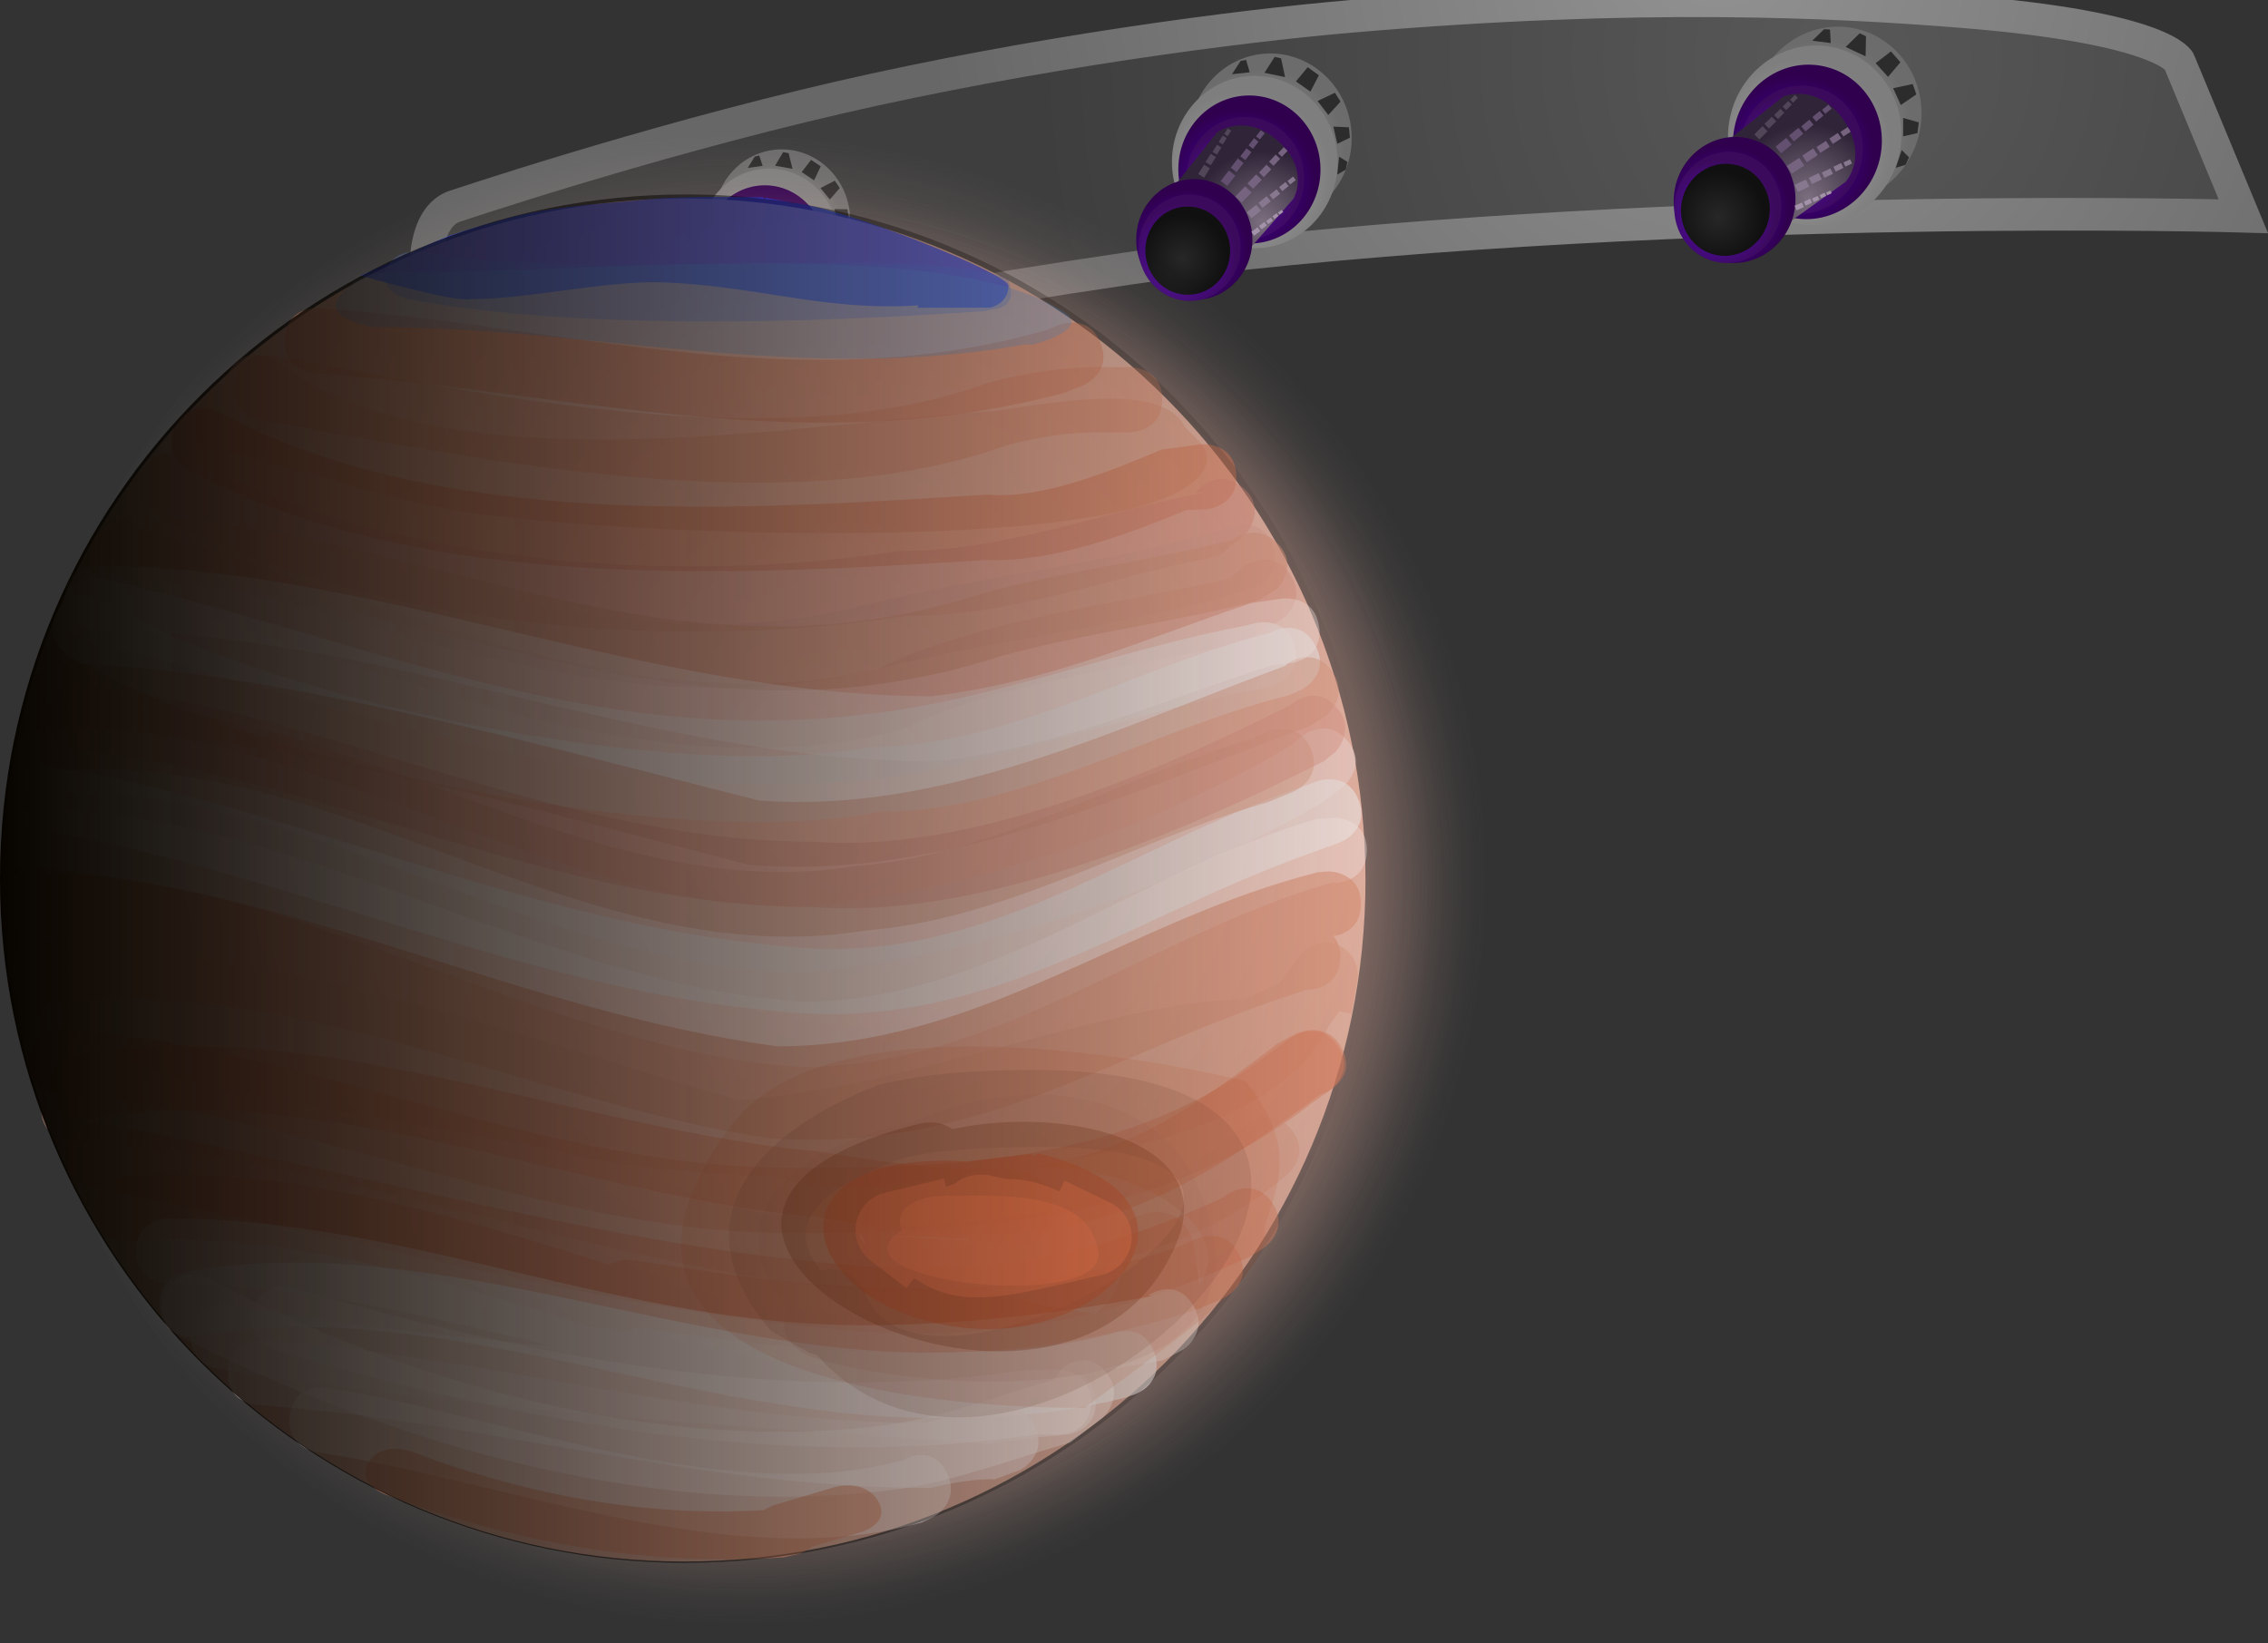 <svg version="1.1" xmlns="http://www.w3.org/2000/svg" xmlns:xlink="http://www.w3.org/1999/xlink" width="17.382" height="12.592" viewBox="0,0,17.382,12.592"><rect x="0" y="0" width="17.382" height="12.592" fill="#333333" stroke="none"/><defs><radialGradient cx="278.815" cy="173.699" r="6.126" gradientUnits="userSpaceOnUse" id="color-1"><stop offset="0" stop-color="#585858"/><stop offset="1" stop-color="#3e3e3e"/></radialGradient><radialGradient cx="277.933" cy="172.817" r="6.126" gradientUnits="userSpaceOnUse" id="color-2"><stop offset="0" stop-color="#929292"/><stop offset="1" stop-color="#676767"/></radialGradient><radialGradient cx="278.733" cy="174.239" r="0.676" gradientUnits="userSpaceOnUse" id="color-3"><stop offset="0" stop-color="#9a9a9a"/><stop offset="1" stop-color="#6c6c6c"/></radialGradient><linearGradient x1="278.702" y1="174.798" x2="278.965" y2="173.472" gradientUnits="userSpaceOnUse" id="color-4"><stop offset="0" stop-color="#4c4c4c"/><stop offset="1" stop-color="#676767"/></linearGradient><radialGradient cx="278.563" cy="174.4" r="0.69" gradientUnits="userSpaceOnUse" id="color-5"><stop offset="0" stop-color="#aaaaaa"/><stop offset="1" stop-color="#7e7e7e"/></radialGradient><linearGradient x1="278.531" y1="174.971" x2="278.8" y2="173.617" gradientUnits="userSpaceOnUse" id="color-6"><stop offset="0" stop-color="#4c4c4c"/><stop offset="1" stop-color="#676767"/></linearGradient><radialGradient cx="278.522" cy="174.434" r="0.593" gradientUnits="userSpaceOnUse" id="color-7"><stop offset="0" stop-color="#4b00ba"/><stop offset="1" stop-color="#30004f"/></radialGradient><linearGradient x1="278.495" y1="174.925" x2="278.725" y2="173.762" gradientUnits="userSpaceOnUse" id="color-8"><stop offset="0" stop-color="#4c4c4c"/><stop offset="1" stop-color="#676767"/></linearGradient><radialGradient cx="278.489" cy="174.479" r="0.491" gradientUnits="userSpaceOnUse" id="color-9"><stop offset="0" stop-color="#580bcb"/><stop offset="1" stop-color="#3c0a5d"/></radialGradient><linearGradient x1="278.466" y1="174.885" x2="278.657" y2="173.921" gradientUnits="userSpaceOnUse" id="color-10"><stop offset="0" stop-color="#4c4c4c"/><stop offset="1" stop-color="#676767"/></linearGradient><radialGradient cx="278.616" cy="174.777" r="0.569" gradientUnits="userSpaceOnUse" id="color-11"><stop offset="0" stop-color="#7b6f7f"/><stop offset="1" stop-color="#302538"/></radialGradient><linearGradient x1="278.453" y1="174.975" x2="277.978" y2="174.319" gradientUnits="userSpaceOnUse" id="color-12"><stop offset="0" stop-color="#4c4c4c"/><stop offset="1" stop-color="#676767"/></linearGradient><radialGradient cx="277.981" cy="174.863" r="0.484" gradientUnits="userSpaceOnUse" id="color-13"><stop offset="0" stop-color="#4b00ba"/><stop offset="1" stop-color="#30004f"/></radialGradient><linearGradient x1="277.959" y1="175.264" x2="278.147" y2="174.314" gradientUnits="userSpaceOnUse" id="color-14"><stop offset="0" stop-color="#4c4c4c"/><stop offset="1" stop-color="#676767"/></linearGradient><linearGradient x1="278.646" y1="174.473" x2="278.612" y2="174.421" gradientUnits="userSpaceOnUse" id="color-15"><stop offset="0" stop-color="#4c4c4c"/><stop offset="1" stop-color="#676767"/></linearGradient><linearGradient x1="278.538" y1="174.556" x2="278.499" y2="174.497" gradientUnits="userSpaceOnUse" id="color-16"><stop offset="0" stop-color="#4c4c4c"/><stop offset="1" stop-color="#676767"/></linearGradient><linearGradient x1="278.745" y1="174.405" x2="278.716" y2="174.36" gradientUnits="userSpaceOnUse" id="color-17"><stop offset="0" stop-color="#4c4c4c"/><stop offset="1" stop-color="#676767"/></linearGradient><linearGradient x1="278.837" y1="174.338" x2="278.81" y2="174.297" gradientUnits="userSpaceOnUse" id="color-18"><stop offset="0" stop-color="#4c4c4c"/><stop offset="1" stop-color="#676767"/></linearGradient><linearGradient x1="278.914" y1="174.284" x2="278.891" y2="174.249" gradientUnits="userSpaceOnUse" id="color-19"><stop offset="0" stop-color="#4c4c4c"/><stop offset="1" stop-color="#676767"/></linearGradient><linearGradient x1="278.541" y1="174.31" x2="278.505" y2="174.265" gradientUnits="userSpaceOnUse" id="color-20"><stop offset="0" stop-color="#4c4c4c"/><stop offset="1" stop-color="#676767"/></linearGradient><linearGradient x1="278.449" y1="174.398" x2="278.407" y2="174.347" gradientUnits="userSpaceOnUse" id="color-21"><stop offset="0" stop-color="#4c4c4c"/><stop offset="1" stop-color="#676767"/></linearGradient><linearGradient x1="278.626" y1="174.237" x2="278.594" y2="174.198" gradientUnits="userSpaceOnUse" id="color-22"><stop offset="0" stop-color="#4c4c4c"/><stop offset="1" stop-color="#676767"/></linearGradient><linearGradient x1="278.705" y1="174.166" x2="278.676" y2="174.13" gradientUnits="userSpaceOnUse" id="color-23"><stop offset="0" stop-color="#4c4c4c"/><stop offset="1" stop-color="#676767"/></linearGradient><linearGradient x1="278.771" y1="174.108" x2="278.746" y2="174.078" gradientUnits="userSpaceOnUse" id="color-24"><stop offset="0" stop-color="#4c4c4c"/><stop offset="1" stop-color="#676767"/></linearGradient><linearGradient x1="278.344" y1="174.213" x2="278.309" y2="174.178" gradientUnits="userSpaceOnUse" id="color-25"><stop offset="0" stop-color="#4c4c4c"/><stop offset="1" stop-color="#676767"/></linearGradient><linearGradient x1="278.273" y1="174.294" x2="278.234" y2="174.254" gradientUnits="userSpaceOnUse" id="color-26"><stop offset="0" stop-color="#4c4c4c"/><stop offset="1" stop-color="#676767"/></linearGradient><linearGradient x1="278.409" y1="174.145" x2="278.379" y2="174.115" gradientUnits="userSpaceOnUse" id="color-27"><stop offset="0" stop-color="#4c4c4c"/><stop offset="1" stop-color="#676767"/></linearGradient><linearGradient x1="278.468" y1="174.078" x2="278.441" y2="174.051" gradientUnits="userSpaceOnUse" id="color-28"><stop offset="0" stop-color="#4c4c4c"/><stop offset="1" stop-color="#676767"/></linearGradient><linearGradient x1="278.519" y1="174.025" x2="278.496" y2="174.002" gradientUnits="userSpaceOnUse" id="color-29"><stop offset="0" stop-color="#4c4c4c"/><stop offset="1" stop-color="#676767"/></linearGradient><linearGradient x1="278.682" y1="174.649" x2="278.659" y2="174.601" gradientUnits="userSpaceOnUse" id="color-30"><stop offset="0" stop-color="#4c4c4c"/><stop offset="1" stop-color="#676767"/></linearGradient><linearGradient x1="278.581" y1="174.706" x2="278.555" y2="174.652" gradientUnits="userSpaceOnUse" id="color-31"><stop offset="0" stop-color="#4c4c4c"/><stop offset="1" stop-color="#676767"/></linearGradient><linearGradient x1="278.772" y1="174.603" x2="278.753" y2="174.562" gradientUnits="userSpaceOnUse" id="color-32"><stop offset="0" stop-color="#4c4c4c"/><stop offset="1" stop-color="#676767"/></linearGradient><linearGradient x1="278.857" y1="174.557" x2="278.839" y2="174.52" gradientUnits="userSpaceOnUse" id="color-33"><stop offset="0" stop-color="#4c4c4c"/><stop offset="1" stop-color="#676767"/></linearGradient><linearGradient x1="278.927" y1="174.521" x2="278.912" y2="174.489" gradientUnits="userSpaceOnUse" id="color-34"><stop offset="0" stop-color="#4c4c4c"/><stop offset="1" stop-color="#676767"/></linearGradient><linearGradient x1="278.621" y1="174.821" x2="278.607" y2="174.791" gradientUnits="userSpaceOnUse" id="color-35"><stop offset="0" stop-color="#4c4c4c"/><stop offset="1" stop-color="#676767"/></linearGradient><linearGradient x1="278.555" y1="174.856" x2="278.54" y2="174.821" gradientUnits="userSpaceOnUse" id="color-36"><stop offset="0" stop-color="#4c4c4c"/><stop offset="1" stop-color="#676767"/></linearGradient><linearGradient x1="278.679" y1="174.794" x2="278.668" y2="174.767" gradientUnits="userSpaceOnUse" id="color-37"><stop offset="0" stop-color="#4c4c4c"/><stop offset="1" stop-color="#676767"/></linearGradient><linearGradient x1="278.734" y1="174.766" x2="278.724" y2="174.742" gradientUnits="userSpaceOnUse" id="color-38"><stop offset="0" stop-color="#4c4c4c"/><stop offset="1" stop-color="#676767"/></linearGradient><linearGradient x1="278.78" y1="174.745" x2="278.771" y2="174.724" gradientUnits="userSpaceOnUse" id="color-39"><stop offset="0" stop-color="#4c4c4c"/><stop offset="1" stop-color="#676767"/></linearGradient><radialGradient cx="277.937" cy="174.91" r="0.426" gradientUnits="userSpaceOnUse" id="color-40"><stop offset="0" stop-color="#580bcb"/><stop offset="1" stop-color="#3c0a5d"/></radialGradient><linearGradient x1="277.917" y1="175.263" x2="278.083" y2="174.427" gradientUnits="userSpaceOnUse" id="color-41"><stop offset="0" stop-color="#4c4c4c"/><stop offset="1" stop-color="#676767"/></linearGradient><radialGradient cx="277.929" cy="174.918" r="0.353" gradientUnits="userSpaceOnUse" id="color-42"><stop offset="0" stop-color="#272727"/><stop offset="1" stop-color="#101010"/></radialGradient><linearGradient x1="277.913" y1="175.211" x2="278.05" y2="174.517" gradientUnits="userSpaceOnUse" id="color-43"><stop offset="0" stop-color="#4c4c4c"/><stop offset="1" stop-color="#676767"/></linearGradient><linearGradient x1="279.385" y1="174.02" x2="279.328" y2="173.936" gradientUnits="userSpaceOnUse" id="color-44"><stop offset="0" stop-color="#4c4c4c"/><stop offset="1" stop-color="#676767"/></linearGradient><linearGradient x1="279.261" y1="173.782" x2="279.188" y2="173.726" gradientUnits="userSpaceOnUse" id="color-45"><stop offset="0" stop-color="#4c4c4c"/><stop offset="1" stop-color="#676767"/></linearGradient><linearGradient x1="279.042" y1="173.613" x2="278.976" y2="173.586" gradientUnits="userSpaceOnUse" id="color-46"><stop offset="0" stop-color="#4c4c4c"/><stop offset="1" stop-color="#676767"/></linearGradient><linearGradient x1="278.757" y1="173.543" x2="278.707" y2="173.542" gradientUnits="userSpaceOnUse" id="color-47"><stop offset="0" stop-color="#4c4c4c"/><stop offset="1" stop-color="#676767"/></linearGradient><linearGradient x1="279.399" y1="174.283" x2="279.379" y2="174.225" gradientUnits="userSpaceOnUse" id="color-48"><stop offset="0" stop-color="#4c4c4c"/><stop offset="1" stop-color="#676767"/></linearGradient><linearGradient x1="279.372" y1="174.418" x2="279.352" y2="174.36" gradientUnits="userSpaceOnUse" id="color-49"><stop offset="0" stop-color="#4c4c4c"/><stop offset="1" stop-color="#676767"/></linearGradient><radialGradient cx="274.425" cy="174.431" r="0.646" gradientUnits="userSpaceOnUse" id="color-50"><stop offset="0" stop-color="#9a9a9a"/><stop offset="1" stop-color="#6c6c6c"/></radialGradient><linearGradient x1="274.517" y1="174.959" x2="274.475" y2="173.666" gradientUnits="userSpaceOnUse" id="color-51"><stop offset="0" stop-color="#4c4c4c"/><stop offset="1" stop-color="#676767"/></linearGradient><radialGradient cx="274.302" cy="174.618" r="0.66" gradientUnits="userSpaceOnUse" id="color-52"><stop offset="0" stop-color="#aaaaaa"/><stop offset="1" stop-color="#7e7e7e"/></radialGradient><linearGradient x1="274.396" y1="175.157" x2="274.353" y2="173.837" gradientUnits="userSpaceOnUse" id="color-53"><stop offset="0" stop-color="#4c4c4c"/><stop offset="1" stop-color="#676767"/></linearGradient><radialGradient cx="274.272" cy="174.659" r="0.567" gradientUnits="userSpaceOnUse" id="color-54"><stop offset="0" stop-color="#4b00ba"/><stop offset="1" stop-color="#30004f"/></radialGradient><linearGradient x1="274.352" y1="175.122" x2="274.315" y2="173.989" gradientUnits="userSpaceOnUse" id="color-55"><stop offset="0" stop-color="#4c4c4c"/><stop offset="1" stop-color="#676767"/></linearGradient><radialGradient cx="274.25" cy="174.708" r="0.47" gradientUnits="userSpaceOnUse" id="color-56"><stop offset="0" stop-color="#580bcb"/><stop offset="1" stop-color="#3c0a5d"/></radialGradient><linearGradient x1="274.317" y1="175.091" x2="274.286" y2="174.152" gradientUnits="userSpaceOnUse" id="color-57"><stop offset="0" stop-color="#4c4c4c"/><stop offset="1" stop-color="#676767"/></linearGradient><radialGradient cx="274.433" cy="174.958" r="0.544" gradientUnits="userSpaceOnUse" id="color-58"><stop offset="0" stop-color="#7b6f7f"/><stop offset="1" stop-color="#302538"/></radialGradient><linearGradient x1="274.324" y1="175.178" x2="273.739" y2="174.669" gradientUnits="userSpaceOnUse" id="color-59"><stop offset="0" stop-color="#4c4c4c"/><stop offset="1" stop-color="#676767"/></linearGradient><radialGradient cx="273.86" cy="175.176" r="0.463" gradientUnits="userSpaceOnUse" id="color-60"><stop offset="0" stop-color="#4b00ba"/><stop offset="1" stop-color="#30004f"/></radialGradient><linearGradient x1="273.926" y1="175.554" x2="273.896" y2="174.628" gradientUnits="userSpaceOnUse" id="color-61"><stop offset="0" stop-color="#4c4c4c"/><stop offset="1" stop-color="#676767"/></linearGradient><linearGradient x1="274.396" y1="174.668" x2="274.352" y2="174.627" gradientUnits="userSpaceOnUse" id="color-62"><stop offset="0" stop-color="#4c4c4c"/><stop offset="1" stop-color="#676767"/></linearGradient><linearGradient x1="274.312" y1="174.769" x2="274.263" y2="174.723" gradientUnits="userSpaceOnUse" id="color-63"><stop offset="0" stop-color="#4c4c4c"/><stop offset="1" stop-color="#676767"/></linearGradient><linearGradient x1="274.473" y1="174.583" x2="274.436" y2="174.548" gradientUnits="userSpaceOnUse" id="color-64"><stop offset="0" stop-color="#4c4c4c"/><stop offset="1" stop-color="#676767"/></linearGradient><linearGradient x1="274.544" y1="174.501" x2="274.51" y2="174.469" gradientUnits="userSpaceOnUse" id="color-65"><stop offset="0" stop-color="#4c4c4c"/><stop offset="1" stop-color="#676767"/></linearGradient><linearGradient x1="274.604" y1="174.434" x2="274.575" y2="174.407" gradientUnits="userSpaceOnUse" id="color-66"><stop offset="0" stop-color="#4c4c4c"/><stop offset="1" stop-color="#676767"/></linearGradient><linearGradient x1="274.262" y1="174.539" x2="274.218" y2="174.505" gradientUnits="userSpaceOnUse" id="color-67"><stop offset="0" stop-color="#4c4c4c"/><stop offset="1" stop-color="#676767"/></linearGradient><linearGradient x1="274.195" y1="174.641" x2="274.145" y2="174.603" gradientUnits="userSpaceOnUse" id="color-68"><stop offset="0" stop-color="#4c4c4c"/><stop offset="1" stop-color="#676767"/></linearGradient><linearGradient x1="274.326" y1="174.453" x2="274.288" y2="174.423" gradientUnits="userSpaceOnUse" id="color-69"><stop offset="0" stop-color="#4c4c4c"/><stop offset="1" stop-color="#676767"/></linearGradient><linearGradient x1="274.383" y1="174.369" x2="274.349" y2="174.343" gradientUnits="userSpaceOnUse" id="color-70"><stop offset="0" stop-color="#4c4c4c"/><stop offset="1" stop-color="#676767"/></linearGradient><linearGradient x1="274.432" y1="174.302" x2="274.403" y2="174.279" gradientUnits="userSpaceOnUse" id="color-71"><stop offset="0" stop-color="#4c4c4c"/><stop offset="1" stop-color="#676767"/></linearGradient><linearGradient x1="274.057" y1="174.491" x2="274.017" y2="174.467" gradientUnits="userSpaceOnUse" id="color-72"><stop offset="0" stop-color="#4c4c4c"/><stop offset="1" stop-color="#676767"/></linearGradient><linearGradient x1="274.009" y1="174.582" x2="273.964" y2="174.554" gradientUnits="userSpaceOnUse" id="color-73"><stop offset="0" stop-color="#4c4c4c"/><stop offset="1" stop-color="#676767"/></linearGradient><linearGradient x1="274.103" y1="174.414" x2="274.069" y2="174.392" gradientUnits="userSpaceOnUse" id="color-74"><stop offset="0" stop-color="#4c4c4c"/><stop offset="1" stop-color="#676767"/></linearGradient><linearGradient x1="274.144" y1="174.339" x2="274.113" y2="174.32" gradientUnits="userSpaceOnUse" id="color-75"><stop offset="0" stop-color="#4c4c4c"/><stop offset="1" stop-color="#676767"/></linearGradient><linearGradient x1="274.18" y1="174.279" x2="274.153" y2="174.262" gradientUnits="userSpaceOnUse" id="color-76"><stop offset="0" stop-color="#4c4c4c"/><stop offset="1" stop-color="#676767"/></linearGradient><linearGradient x1="274.466" y1="174.825" x2="274.435" y2="174.785" gradientUnits="userSpaceOnUse" id="color-77"><stop offset="0" stop-color="#4c4c4c"/><stop offset="1" stop-color="#676767"/></linearGradient><linearGradient x1="274.385" y1="174.9" x2="274.349" y2="174.855" gradientUnits="userSpaceOnUse" id="color-78"><stop offset="0" stop-color="#4c4c4c"/><stop offset="1" stop-color="#676767"/></linearGradient><linearGradient x1="274.541" y1="174.762" x2="274.514" y2="174.728" gradientUnits="userSpaceOnUse" id="color-79"><stop offset="0" stop-color="#4c4c4c"/><stop offset="1" stop-color="#676767"/></linearGradient><linearGradient x1="274.61" y1="174.701" x2="274.585" y2="174.67" gradientUnits="userSpaceOnUse" id="color-80"><stop offset="0" stop-color="#4c4c4c"/><stop offset="1" stop-color="#676767"/></linearGradient><linearGradient x1="274.668" y1="174.652" x2="274.647" y2="174.626" gradientUnits="userSpaceOnUse" id="color-81"><stop offset="0" stop-color="#4c4c4c"/><stop offset="1" stop-color="#676767"/></linearGradient><linearGradient x1="274.447" y1="174.998" x2="274.428" y2="174.973" gradientUnits="userSpaceOnUse" id="color-82"><stop offset="0" stop-color="#4c4c4c"/><stop offset="1" stop-color="#676767"/></linearGradient><linearGradient x1="274.394" y1="175.045" x2="274.372" y2="175.015" gradientUnits="userSpaceOnUse" id="color-83"><stop offset="0" stop-color="#4c4c4c"/><stop offset="1" stop-color="#676767"/></linearGradient><linearGradient x1="274.496" y1="174.96" x2="274.479" y2="174.938" gradientUnits="userSpaceOnUse" id="color-84"><stop offset="0" stop-color="#4c4c4c"/><stop offset="1" stop-color="#676767"/></linearGradient><linearGradient x1="274.541" y1="174.922" x2="274.526" y2="174.902" gradientUnits="userSpaceOnUse" id="color-85"><stop offset="0" stop-color="#4c4c4c"/><stop offset="1" stop-color="#676767"/></linearGradient><linearGradient x1="274.579" y1="174.892" x2="274.566" y2="174.875" gradientUnits="userSpaceOnUse" id="color-86"><stop offset="0" stop-color="#4c4c4c"/><stop offset="1" stop-color="#676767"/></linearGradient><radialGradient cx="273.829" cy="175.229" r="0.408" gradientUnits="userSpaceOnUse" id="color-87"><stop offset="0" stop-color="#580bcb"/><stop offset="1" stop-color="#3c0a5d"/></radialGradient><linearGradient x1="273.887" y1="175.562" x2="273.86" y2="174.747" gradientUnits="userSpaceOnUse" id="color-88"><stop offset="0" stop-color="#4c4c4c"/><stop offset="1" stop-color="#676767"/></linearGradient><radialGradient cx="273.824" cy="175.238" r="0.338" gradientUnits="userSpaceOnUse" id="color-89"><stop offset="0" stop-color="#272727"/><stop offset="1" stop-color="#101010"/></radialGradient><linearGradient x1="273.872" y1="175.514" x2="273.85" y2="174.839" gradientUnits="userSpaceOnUse" id="color-90"><stop offset="0" stop-color="#4c4c4c"/><stop offset="1" stop-color="#676767"/></linearGradient><linearGradient x1="274.986" y1="174.086" x2="274.914" y2="174.021" gradientUnits="userSpaceOnUse" id="color-91"><stop offset="0" stop-color="#4c4c4c"/><stop offset="1" stop-color="#676767"/></linearGradient><linearGradient x1="274.819" y1="173.892" x2="274.738" y2="173.855" gradientUnits="userSpaceOnUse" id="color-92"><stop offset="0" stop-color="#4c4c4c"/><stop offset="1" stop-color="#676767"/></linearGradient><linearGradient x1="274.578" y1="173.781" x2="274.51" y2="173.77" gradientUnits="userSpaceOnUse" id="color-93"><stop offset="0" stop-color="#4c4c4c"/><stop offset="1" stop-color="#676767"/></linearGradient><linearGradient x1="274.297" y1="173.778" x2="274.25" y2="173.788" gradientUnits="userSpaceOnUse" id="color-94"><stop offset="0" stop-color="#4c4c4c"/><stop offset="1" stop-color="#676767"/></linearGradient><linearGradient x1="275.056" y1="174.328" x2="275.024" y2="174.278" gradientUnits="userSpaceOnUse" id="color-95"><stop offset="0" stop-color="#4c4c4c"/><stop offset="1" stop-color="#676767"/></linearGradient><linearGradient x1="275.06" y1="174.46" x2="275.028" y2="174.41" gradientUnits="userSpaceOnUse" id="color-96"><stop offset="0" stop-color="#4c4c4c"/><stop offset="1" stop-color="#676767"/></linearGradient><radialGradient cx="270.695" cy="175.046" r="0.543" gradientUnits="userSpaceOnUse" id="color-97"><stop offset="0" stop-color="#9a9a9a"/><stop offset="1" stop-color="#6c6c6c"/></radialGradient><linearGradient x1="270.787" y1="175.486" x2="270.716" y2="174.402" gradientUnits="userSpaceOnUse" id="color-98"><stop offset="0" stop-color="#4c4c4c"/><stop offset="1" stop-color="#676767"/></linearGradient><radialGradient cx="270.597" cy="175.206" r="0.555" gradientUnits="userSpaceOnUse" id="color-99"><stop offset="0" stop-color="#aaaaaa"/><stop offset="1" stop-color="#7e7e7e"/></radialGradient><linearGradient x1="270.691" y1="175.657" x2="270.618" y2="174.549" gradientUnits="userSpaceOnUse" id="color-100"><stop offset="0" stop-color="#4c4c4c"/><stop offset="1" stop-color="#676767"/></linearGradient><radialGradient cx="270.572" cy="175.241" r="0.477" gradientUnits="userSpaceOnUse" id="color-101"><stop offset="0" stop-color="#4b00ba"/><stop offset="1" stop-color="#30004f"/></radialGradient><linearGradient x1="270.653" y1="175.628" x2="270.59" y2="174.677" gradientUnits="userSpaceOnUse" id="color-102"><stop offset="0" stop-color="#4c4c4c"/><stop offset="1" stop-color="#676767"/></linearGradient><radialGradient cx="270.556" cy="175.283" r="0.395" gradientUnits="userSpaceOnUse" id="color-103"><stop offset="0" stop-color="#580bcb"/><stop offset="1" stop-color="#3c0a5d"/></radialGradient><linearGradient x1="270.623" y1="175.603" x2="270.571" y2="174.815" gradientUnits="userSpaceOnUse" id="color-104"><stop offset="0" stop-color="#4c4c4c"/><stop offset="1" stop-color="#676767"/></linearGradient><radialGradient cx="270.716" cy="175.488" r="0.457" gradientUnits="userSpaceOnUse" id="color-105"><stop offset="0" stop-color="#7b6f7f"/><stop offset="1" stop-color="#302538"/></radialGradient><linearGradient x1="270.631" y1="175.676" x2="270.125" y2="175.265" gradientUnits="userSpaceOnUse" id="color-106"><stop offset="0" stop-color="#4c4c4c"/><stop offset="1" stop-color="#676767"/></linearGradient><radialGradient cx="270.241" cy="175.687" r="0.389" gradientUnits="userSpaceOnUse" id="color-107"><stop offset="0" stop-color="#4b00ba"/><stop offset="1" stop-color="#30004f"/></radialGradient><linearGradient x1="270.307" y1="176.003" x2="270.256" y2="175.226" gradientUnits="userSpaceOnUse" id="color-108"><stop offset="0" stop-color="#4c4c4c"/><stop offset="1" stop-color="#676767"/></linearGradient><linearGradient x1="270.677" y1="175.246" x2="270.64" y2="175.212" gradientUnits="userSpaceOnUse" id="color-109"><stop offset="0" stop-color="#4c4c4c"/><stop offset="1" stop-color="#676767"/></linearGradient><linearGradient x1="270.61" y1="175.333" x2="270.567" y2="175.295" gradientUnits="userSpaceOnUse" id="color-110"><stop offset="0" stop-color="#4c4c4c"/><stop offset="1" stop-color="#676767"/></linearGradient><linearGradient x1="270.739" y1="175.172" x2="270.707" y2="175.143" gradientUnits="userSpaceOnUse" id="color-111"><stop offset="0" stop-color="#4c4c4c"/><stop offset="1" stop-color="#676767"/></linearGradient><linearGradient x1="270.797" y1="175.101" x2="270.767" y2="175.075" gradientUnits="userSpaceOnUse" id="color-112"><stop offset="0" stop-color="#4c4c4c"/><stop offset="1" stop-color="#676767"/></linearGradient><linearGradient x1="270.845" y1="175.044" x2="270.82" y2="175.021" gradientUnits="userSpaceOnUse" id="color-113"><stop offset="0" stop-color="#4c4c4c"/><stop offset="1" stop-color="#676767"/></linearGradient><linearGradient x1="270.561" y1="175.141" x2="270.523" y2="175.114" gradientUnits="userSpaceOnUse" id="color-114"><stop offset="0" stop-color="#4c4c4c"/><stop offset="1" stop-color="#676767"/></linearGradient><linearGradient x1="270.508" y1="175.229" x2="270.465" y2="175.198" gradientUnits="userSpaceOnUse" id="color-115"><stop offset="0" stop-color="#4c4c4c"/><stop offset="1" stop-color="#676767"/></linearGradient><linearGradient x1="270.612" y1="175.067" x2="270.579" y2="175.043" gradientUnits="userSpaceOnUse" id="color-116"><stop offset="0" stop-color="#4c4c4c"/><stop offset="1" stop-color="#676767"/></linearGradient><linearGradient x1="270.658" y1="174.995" x2="270.628" y2="174.973" gradientUnits="userSpaceOnUse" id="color-117"><stop offset="0" stop-color="#4c4c4c"/><stop offset="1" stop-color="#676767"/></linearGradient><linearGradient x1="270.698" y1="174.937" x2="270.672" y2="174.918" gradientUnits="userSpaceOnUse" id="color-118"><stop offset="0" stop-color="#4c4c4c"/><stop offset="1" stop-color="#676767"/></linearGradient><linearGradient x1="270.387" y1="175.107" x2="270.354" y2="175.087" gradientUnits="userSpaceOnUse" id="color-119"><stop offset="0" stop-color="#4c4c4c"/><stop offset="1" stop-color="#676767"/></linearGradient><linearGradient x1="270.35" y1="175.184" x2="270.311" y2="175.162" gradientUnits="userSpaceOnUse" id="color-120"><stop offset="0" stop-color="#4c4c4c"/><stop offset="1" stop-color="#676767"/></linearGradient><linearGradient x1="270.424" y1="175.04" x2="270.395" y2="175.023" gradientUnits="userSpaceOnUse" id="color-121"><stop offset="0" stop-color="#4c4c4c"/><stop offset="1" stop-color="#676767"/></linearGradient><linearGradient x1="270.456" y1="174.976" x2="270.43" y2="174.961" gradientUnits="userSpaceOnUse" id="color-122"><stop offset="0" stop-color="#4c4c4c"/><stop offset="1" stop-color="#676767"/></linearGradient><linearGradient x1="270.485" y1="174.924" x2="270.462" y2="174.911" gradientUnits="userSpaceOnUse" id="color-123"><stop offset="0" stop-color="#4c4c4c"/><stop offset="1" stop-color="#676767"/></linearGradient><linearGradient x1="270.741" y1="175.375" x2="270.713" y2="175.343" gradientUnits="userSpaceOnUse" id="color-124"><stop offset="0" stop-color="#4c4c4c"/><stop offset="1" stop-color="#676767"/></linearGradient><linearGradient x1="270.674" y1="175.44" x2="270.643" y2="175.404" gradientUnits="userSpaceOnUse" id="color-125"><stop offset="0" stop-color="#4c4c4c"/><stop offset="1" stop-color="#676767"/></linearGradient><linearGradient x1="270.802" y1="175.321" x2="270.778" y2="175.293" gradientUnits="userSpaceOnUse" id="color-126"><stop offset="0" stop-color="#4c4c4c"/><stop offset="1" stop-color="#676767"/></linearGradient><linearGradient x1="270.858" y1="175.267" x2="270.836" y2="175.242" gradientUnits="userSpaceOnUse" id="color-127"><stop offset="0" stop-color="#4c4c4c"/><stop offset="1" stop-color="#676767"/></linearGradient><linearGradient x1="270.905" y1="175.225" x2="270.887" y2="175.203" gradientUnits="userSpaceOnUse" id="color-128"><stop offset="0" stop-color="#4c4c4c"/><stop offset="1" stop-color="#676767"/></linearGradient><linearGradient x1="270.729" y1="175.522" x2="270.712" y2="175.501" gradientUnits="userSpaceOnUse" id="color-129"><stop offset="0" stop-color="#4c4c4c"/><stop offset="1" stop-color="#676767"/></linearGradient><linearGradient x1="270.686" y1="175.562" x2="270.667" y2="175.538" gradientUnits="userSpaceOnUse" id="color-130"><stop offset="0" stop-color="#4c4c4c"/><stop offset="1" stop-color="#676767"/></linearGradient><linearGradient x1="270.769" y1="175.488" x2="270.754" y2="175.47" gradientUnits="userSpaceOnUse" id="color-131"><stop offset="0" stop-color="#4c4c4c"/><stop offset="1" stop-color="#676767"/></linearGradient><linearGradient x1="270.806" y1="175.455" x2="270.793" y2="175.439" gradientUnits="userSpaceOnUse" id="color-132"><stop offset="0" stop-color="#4c4c4c"/><stop offset="1" stop-color="#676767"/></linearGradient><linearGradient x1="270.837" y1="175.429" x2="270.825" y2="175.415" gradientUnits="userSpaceOnUse" id="color-133"><stop offset="0" stop-color="#4c4c4c"/><stop offset="1" stop-color="#676767"/></linearGradient><radialGradient cx="270.216" cy="175.733" r="0.343" gradientUnits="userSpaceOnUse" id="color-134"><stop offset="0" stop-color="#580bcb"/><stop offset="1" stop-color="#3c0a5d"/></radialGradient><linearGradient x1="270.274" y1="176.011" x2="270.229" y2="175.327" gradientUnits="userSpaceOnUse" id="color-135"><stop offset="0" stop-color="#4c4c4c"/><stop offset="1" stop-color="#676767"/></linearGradient><radialGradient cx="270.212" cy="175.741" r="0.284" gradientUnits="userSpaceOnUse" id="color-136"><stop offset="0" stop-color="#272727"/><stop offset="1" stop-color="#101010"/></radialGradient><linearGradient x1="270.26" y1="175.971" x2="270.223" y2="175.404" gradientUnits="userSpaceOnUse" id="color-137"><stop offset="0" stop-color="#4c4c4c"/><stop offset="1" stop-color="#676767"/></linearGradient><linearGradient x1="271.156" y1="174.74" x2="271.095" y2="174.687" gradientUnits="userSpaceOnUse" id="color-138"><stop offset="0" stop-color="#4c4c4c"/><stop offset="1" stop-color="#676767"/></linearGradient><linearGradient x1="271.011" y1="174.582" x2="270.942" y2="174.553" gradientUnits="userSpaceOnUse" id="color-139"><stop offset="0" stop-color="#4c4c4c"/><stop offset="1" stop-color="#676767"/></linearGradient><linearGradient x1="270.805" y1="174.496" x2="270.748" y2="174.488" gradientUnits="userSpaceOnUse" id="color-140"><stop offset="0" stop-color="#4c4c4c"/><stop offset="1" stop-color="#676767"/></linearGradient><linearGradient x1="270.57" y1="174.501" x2="270.53" y2="174.51" gradientUnits="userSpaceOnUse" id="color-141"><stop offset="0" stop-color="#4c4c4c"/><stop offset="1" stop-color="#676767"/></linearGradient><linearGradient x1="271.222" y1="174.941" x2="271.194" y2="174.901" gradientUnits="userSpaceOnUse" id="color-142"><stop offset="0" stop-color="#4c4c4c"/><stop offset="1" stop-color="#676767"/></linearGradient><linearGradient x1="271.229" y1="175.052" x2="271.201" y2="175.011" gradientUnits="userSpaceOnUse" id="color-143"><stop offset="0" stop-color="#4c4c4c"/><stop offset="1" stop-color="#676767"/></linearGradient><radialGradient cx="270.444" cy="180" r="5.719" gradientUnits="userSpaceOnUse" id="color-144"><stop offset="0" stop-color="#ffccc4"/><stop offset="1" stop-color="#ffccc4" stop-opacity="0"/></radialGradient><radialGradient cx="270.552" cy="180.069" r="5.427" gradientUnits="userSpaceOnUse" id="color-145"><stop offset="0" stop-color="#ffbaa1"/><stop offset="1" stop-color="#ffbaa1" stop-opacity="0"/></radialGradient><radialGradient cx="270.573" cy="180" r="5.206" gradientUnits="userSpaceOnUse" id="color-146"><stop offset="0" stop-color="#ffbaac"/><stop offset="1" stop-color="#ffbaac" stop-opacity="0"/></radialGradient><radialGradient cx="271.267" cy="179.259" r="5.223" gradientUnits="userSpaceOnUse" id="color-147"><stop offset="0" stop-color="#ffcabc"/><stop offset="1" stop-color="#d4a493"/></radialGradient><linearGradient x1="264.758" y1="179.99" x2="275.278" y2="179.99" gradientUnits="userSpaceOnUse" id="color-148"><stop offset="0" stop-color="#070400"/><stop offset="1" stop-color="#070400" stop-opacity="0"/></linearGradient></defs><g transform="translate(-264.758,-173.256)"><g data-paper-data="{&quot;isPaintingLayer&quot;:true}" fill-rule="nonzero" stroke-linecap="butt" stroke-linejoin="miter" stroke-miterlimit="10" stroke-dasharray="" stroke-dashoffset="0" style="mix-blend-mode: normal"><g><path d="M281.46,173.73l0.491,1.183c0,0 -4.168,-0.122 -8.05,0.33c-2.735,0.381 -3.93,0.691 -5.266,1.123c-0.467,0.188 -0.873,-1.327 -0.407,-1.524c0,0 1.447,-0.489 2.954,-0.837c1.496,-0.345 3.048,-0.548 3.933,-0.624c2.219,-0.191 3.705,-0.113 4.646,-0.039c1.6,0.125 1.7,0.388 1.7,0.388z" data-paper-data="{&quot;index&quot;:null}" fill="url(#color-1)" stroke="url(#color-2)" stroke-width="0.25"/><g data-paper-data="{&quot;index&quot;:null}" stroke-width="0"><path d="M279.471,174.261c-0.073,0.366 -0.417,0.606 -0.769,0.537c-0.352,-0.07 -0.579,-0.423 -0.506,-0.789c0.073,-0.366 0.417,-0.606 0.769,-0.537c0.352,0.07 0.579,0.423 0.506,0.789z" fill="url(#color-3)" stroke="url(#color-4)"/><path d="M279.317,174.423c-0.074,0.374 -0.426,0.619 -0.785,0.548c-0.36,-0.071 -0.591,-0.432 -0.517,-0.806c0.074,-0.374 0.426,-0.619 0.785,-0.548c0.36,0.071 0.591,0.432 0.517,0.806z" fill="url(#color-5)" stroke="url(#color-6)"/><path d="M279.169,174.454c-0.064,0.321 -0.366,0.532 -0.674,0.471c-0.309,-0.061 -0.507,-0.371 -0.444,-0.692c0.064,-0.321 0.366,-0.532 0.674,-0.471c0.309,0.061 0.507,0.371 0.444,0.692z" fill="url(#color-7)" stroke="url(#color-8)"/><path d="M279.025,174.495c-0.053,0.266 -0.303,0.441 -0.559,0.39c-0.256,-0.051 -0.421,-0.308 -0.368,-0.574c0.053,-0.266 0.303,-0.441 0.559,-0.39c0.256,0.051 0.421,0.308 0.368,0.574z" fill="url(#color-9)" stroke="url(#color-10)"/><path d="M277.873,174.433l0.554,-0.439c0,0 0.257,-0.105 0.457,0.178c0.2,0.282 0.018,0.478 0.018,0.478l-0.598,0.43z" fill="url(#color-11)" stroke="url(#color-12)"/><path d="M278.509,174.879c-0.052,0.262 -0.299,0.434 -0.551,0.384c-0.252,-0.05 -0.415,-0.303 -0.363,-0.565c0.052,-0.262 0.299,-0.434 0.551,-0.384c0.252,0.05 0.415,0.303 0.363,0.565z" fill="url(#color-13)" stroke="url(#color-14)"/><path d="M278.571,174.448l0.084,-0.055l0.034,0.052l-0.084,0.055z" fill="#766380" stroke="url(#color-15)"/><path d="M278.452,174.528l0.095,-0.062l0.039,0.059l-0.095,0.062z" fill="#766380" stroke="url(#color-16)"/><path d="M278.68,174.383l0.072,-0.047l0.029,0.045l-0.072,0.047z" fill="#766380" stroke="url(#color-17)"/><path d="M278.778,174.318l0.065,-0.043l0.027,0.041l-0.065,0.043z" fill="#766380" stroke="url(#color-18)"/><path d="M278.863,174.267l0.056,-0.037l0.023,0.035l-0.056,0.037z" fill="#766380" stroke="url(#color-19)"/><path d="M278.469,174.295l0.072,-0.059l0.037,0.045l-0.072,0.059z" fill="#634f6f" stroke="url(#color-20)"/><path d="M278.366,174.38l0.082,-0.067l0.042,0.051l-0.082,0.067z" fill="#634f6f" stroke="url(#color-21)"/><path d="M278.563,174.224l0.062,-0.051l0.032,0.039l-0.062,0.051z" fill="#634f6f" stroke="url(#color-22)"/><path d="M278.648,174.153l0.056,-0.046l0.029,0.035l-0.056,0.046z" fill="#634f6f" stroke="url(#color-23)"/><path d="M278.722,174.098l0.049,-0.04l0.025,0.03l-0.049,0.04z" fill="#634f6f" stroke="url(#color-24)"/><path d="M278.281,174.206l0.056,-0.055l0.034,0.035l-0.056,0.055z" fill="#514558" stroke="url(#color-25)"/><path d="M278.203,174.286l0.063,-0.063l0.039,0.039l-0.063,0.062z" fill="#514558" stroke="url(#color-26)"/><path d="M278.355,174.138l0.048,-0.048l0.03,0.03l-0.048,0.048z" fill="#514558" stroke="url(#color-27)"/><path d="M278.42,174.073l0.043,-0.043l0.027,0.027l-0.043,0.043z" fill="#514558" stroke="url(#color-28)"/><path d="M278.477,174.02l0.037,-0.037l0.023,0.023l-0.037,0.037z" fill="#514558" stroke="url(#color-29)"/><path d="M278.621,174.619l0.076,-0.036l0.023,0.048l-0.076,0.036z" fill="#87778f" stroke="url(#color-30)"/><path d="M278.512,174.673l0.086,-0.041l0.026,0.054l-0.086,0.041z" fill="#87778f" stroke="url(#color-31)"/><path d="M278.72,174.578l0.066,-0.031l0.02,0.041l-0.066,0.031z" fill="#87778f" stroke="url(#color-32)"/><path d="M278.809,174.534l0.059,-0.028l0.018,0.037l-0.059,0.028z" fill="#87778f" stroke="url(#color-33)"/><path d="M278.886,174.501l0.051,-0.024l0.015,0.032l-0.051,0.024z" fill="#87778f" stroke="url(#color-34)"/><path d="M278.583,174.801l0.049,-0.022l0.013,0.031l-0.049,0.022z" fill="#a392aa" stroke="url(#color-35)"/><path d="M278.512,174.833l0.056,-0.025l0.015,0.035l-0.056,0.025z" fill="#a392aa" stroke="url(#color-36)"/><path d="M278.646,174.777l0.043,-0.019l0.012,0.027l-0.043,0.019z" fill="#a392aa" stroke="url(#color-37)"/><path d="M278.704,174.75l0.038,-0.017l0.011,0.024l-0.038,0.017z" fill="#a392aa" stroke="url(#color-38)"/><path d="M278.754,174.731l0.033,-0.015l0.009,0.021l-0.033,0.015z" fill="#a392aa" stroke="url(#color-39)"/><path d="M278.402,174.925c-0.046,0.231 -0.263,0.383 -0.485,0.339c-0.222,-0.044 -0.365,-0.267 -0.319,-0.498c0.046,-0.231 0.263,-0.383 0.485,-0.339c0.222,0.044 0.365,0.267 0.319,0.498z" fill="url(#color-40)" stroke="url(#color-41)"/><path d="M278.315,174.93c-0.038,0.191 -0.218,0.317 -0.402,0.281c-0.184,-0.036 -0.303,-0.221 -0.265,-0.413c0.038,-0.191 0.218,-0.317 0.402,-0.281c0.184,0.036 0.303,0.221 0.265,0.413z" fill="url(#color-42)" stroke="url(#color-43)"/><path d="M279.267,173.932l0.15,-0.032l0.028,0.079l-0.119,0.082z" fill="#2c2c2c" stroke="url(#color-44)"/><path d="M279.133,173.74l0.117,-0.09l0.073,0.083l-0.095,0.112z" fill="#2c2c2c" stroke="url(#color-45)"/><path d="M278.903,173.616l0.108,-0.105l0.048,0.023l-0.003,0.154z" fill="#2c2c2c" stroke="url(#color-46)"/><path d="M278.647,173.568l0.091,-0.088l0.045,0.002l0.006,0.104z" fill="#2c2c2c" stroke="url(#color-47)"/><path d="M279.344,174.16l0.12,0.034l-0.011,0.082l-0.109,0.025z" fill="#2c2c2c" stroke="url(#color-48)"/><path d="M279.333,174.406l0.056,0.056l-0.027,0.057l-0.075,0.023z" fill="#2c2c2c" stroke="url(#color-49)"/></g><g data-paper-data="{&quot;index&quot;:null}" stroke-width="0"><path d="M275.117,174.292c0.012,0.357 -0.257,0.655 -0.6,0.667c-0.343,0.011 -0.631,-0.269 -0.643,-0.626c-0.012,-0.357 0.257,-0.655 0.6,-0.667c0.343,-0.011 0.631,0.269 0.643,0.626z" fill="url(#color-50)" stroke="url(#color-51)"/><path d="M275.009,174.477c0.012,0.364 -0.262,0.669 -0.613,0.681c-0.35,0.012 -0.644,-0.275 -0.656,-0.639c-0.012,-0.364 0.262,-0.669 0.613,-0.681c0.35,-0.012 0.644,0.275 0.656,0.639z" fill="url(#color-52)" stroke="url(#color-53)"/><path d="M274.878,174.537c0.01,0.313 -0.225,0.575 -0.526,0.585c-0.301,0.01 -0.553,-0.236 -0.563,-0.549c-0.01,-0.313 0.225,-0.575 0.526,-0.585c0.301,-0.01 0.553,0.236 0.563,0.549z" fill="url(#color-54)" stroke="url(#color-55)"/><path d="M274.753,174.607c0.009,0.259 -0.187,0.476 -0.436,0.485c-0.249,0.008 -0.459,-0.195 -0.467,-0.455c-0.009,-0.259 0.187,-0.476 0.436,-0.485c0.249,-0.008 0.459,0.195 0.467,0.455z" fill="url(#color-56)" stroke="url(#color-57)"/><path d="M273.666,174.798l0.421,-0.529c0,0 0.217,-0.153 0.465,0.067c0.247,0.22 0.12,0.442 0.12,0.442l-0.464,0.53z" fill="url(#color-58)" stroke="url(#color-59)"/><path d="M274.356,175.077c0.008,0.256 -0.184,0.469 -0.43,0.478c-0.246,0.008 -0.452,-0.193 -0.46,-0.448c-0.008,-0.256 0.184,-0.469 0.43,-0.478c0.246,-0.008 0.452,0.193 0.46,0.448z" fill="url(#color-60)" stroke="url(#color-61)"/><path d="M274.319,174.662l0.066,-0.069l0.043,0.041l-0.066,0.069z" fill="#766380" stroke="url(#color-62)"/><path d="M274.226,174.762l0.075,-0.078l0.049,0.047l-0.075,0.078z" fill="#766380" stroke="url(#color-63)"/><path d="M274.407,174.578l0.057,-0.06l0.037,0.036l-0.057,0.06z" fill="#766380" stroke="url(#color-64)"/><path d="M274.484,174.495l0.051,-0.054l0.034,0.032l-0.051,0.054z" fill="#766380" stroke="url(#color-65)"/><path d="M274.553,174.43l0.044,-0.046l0.029,0.028l-0.044,0.046z" fill="#766380" stroke="url(#color-66)"/><path d="M274.191,174.541l0.054,-0.07l0.044,0.034l-0.054,0.07z" fill="#634f6f" stroke="url(#color-67)"/><path d="M274.114,174.643l0.062,-0.08l0.05,0.039l-0.062,0.08z" fill="#634f6f" stroke="url(#color-68)"/><path d="M274.264,174.454l0.047,-0.061l0.038,0.029l-0.047,0.061z" fill="#634f6f" stroke="url(#color-69)"/><path d="M274.327,174.37l0.042,-0.055l0.034,0.027l-0.042,0.055z" fill="#634f6f" stroke="url(#color-70)"/><path d="M274.384,174.302l0.037,-0.048l0.03,0.023l-0.037,0.047z" fill="#634f6f" stroke="url(#color-71)"/><path d="M273.997,174.498l0.04,-0.063l0.04,0.025l-0.04,0.063z" fill="#514558" stroke="url(#color-72)"/><path d="M273.941,174.59l0.045,-0.072l0.045,0.028l-0.045,0.072z" fill="#514558" stroke="url(#color-73)"/><path d="M274.051,174.42l0.034,-0.055l0.034,0.021l-0.034,0.055z" fill="#514558" stroke="url(#color-74)"/><path d="M274.098,174.344l0.031,-0.049l0.031,0.019l-0.031,0.049z" fill="#514558" stroke="url(#color-75)"/><path d="M274.14,174.283l0.027,-0.043l0.027,0.017l-0.027,0.043z" fill="#514558" stroke="url(#color-76)"/><path d="M274.403,174.81l0.063,-0.05l0.031,0.039l-0.063,0.05z" fill="#87778f" stroke="url(#color-77)"/><path d="M274.314,174.883l0.072,-0.057l0.036,0.045l-0.072,0.057z" fill="#87778f" stroke="url(#color-78)"/><path d="M274.487,174.75l0.055,-0.043l0.027,0.034l-0.055,0.043z" fill="#87778f" stroke="url(#color-79)"/><path d="M274.561,174.69l0.049,-0.039l0.024,0.031l-0.049,0.039z" fill="#87778f" stroke="url(#color-80)"/><path d="M274.625,174.643l0.043,-0.034l0.021,0.027l-0.043,0.034z" fill="#87778f" stroke="url(#color-81)"/><path d="M274.407,174.988l0.041,-0.031l0.019,0.026l-0.041,0.031z" fill="#a392aa" stroke="url(#color-82)"/><path d="M274.348,175.033l0.047,-0.035l0.022,0.029l-0.047,0.035z" fill="#a392aa" stroke="url(#color-83)"/><path d="M274.461,174.951l0.036,-0.027l0.017,0.022l-0.036,0.027z" fill="#a392aa" stroke="url(#color-84)"/><path d="M274.51,174.914l0.032,-0.024l0.015,0.02l-0.032,0.024z" fill="#a392aa" stroke="url(#color-85)"/><path d="M274.552,174.885l0.028,-0.021l0.013,0.017l-0.028,0.021z" fill="#a392aa" stroke="url(#color-86)"/><path d="M274.266,175.142c0.007,0.225 -0.162,0.413 -0.378,0.42c-0.216,0.007 -0.398,-0.17 -0.405,-0.395c-0.007,-0.225 0.162,-0.413 0.378,-0.42c0.216,-0.007 0.398,0.17 0.405,0.395z" fill="url(#color-87)" stroke="url(#color-88)"/><path d="M274.186,175.166c0.006,0.187 -0.134,0.343 -0.314,0.349c-0.179,0.006 -0.33,-0.141 -0.336,-0.327c-0.006,-0.187 0.134,-0.343 0.314,-0.349c0.179,-0.006 0.33,0.141 0.336,0.327z" fill="url(#color-89)" stroke="url(#color-90)"/><path d="M274.856,174.03l0.133,-0.063l0.043,0.068l-0.094,0.102z" fill="#2c2c2c" stroke="url(#color-91)"/><path d="M274.69,173.88l0.09,-0.109l0.086,0.062l-0.065,0.125z" fill="#2c2c2c" stroke="url(#color-92)"/><path d="M274.449,173.814l0.078,-0.122l0.049,0.011l0.031,0.144z" fill="#2c2c2c" stroke="url(#color-93)"/><path d="M274.2,173.825l0.066,-0.102l0.042,-0.008l0.028,0.095z" fill="#2c2c2c" stroke="url(#color-94)"/><path d="M274.977,174.226l0.119,0.006l0.008,0.079l-0.097,0.047z" fill="#2c2c2c" stroke="url(#color-95)"/><path d="M275.021,174.457l0.064,0.04l-0.013,0.059l-0.065,0.038z" fill="#2c2c2c" stroke="url(#color-96)"/></g><g data-paper-data="{&quot;index&quot;:null}" stroke-width="0"><path d="M271.273,174.91c0.02,0.3 -0.198,0.558 -0.486,0.577c-0.288,0.019 -0.537,-0.208 -0.557,-0.508c-0.02,-0.3 0.198,-0.558 0.486,-0.577c0.288,-0.019 0.537,0.208 0.557,0.508z" fill="url(#color-97)" stroke="url(#color-98)"/><path d="M271.187,175.068c0.02,0.306 -0.202,0.57 -0.496,0.589c-0.294,0.019 -0.549,-0.213 -0.569,-0.519c-0.02,-0.306 0.202,-0.57 0.496,-0.589c0.294,-0.019 0.549,0.213 0.569,0.519z" fill="url(#color-99)" stroke="url(#color-100)"/><path d="M271.079,175.122c0.017,0.263 -0.173,0.489 -0.426,0.506c-0.253,0.017 -0.471,-0.183 -0.489,-0.445c-0.017,-0.263 0.173,-0.489 0.426,-0.506c0.253,-0.017 0.471,0.183 0.489,0.445z" fill="url(#color-101)" stroke="url(#color-102)"/><path d="M270.976,175.184c0.014,0.218 -0.144,0.406 -0.353,0.419c-0.209,0.014 -0.391,-0.152 -0.405,-0.369c-0.014,-0.218 0.144,-0.406 0.353,-0.419c0.209,-0.014 0.391,0.152 0.405,0.369z" fill="url(#color-103)" stroke="url(#color-104)"/><path d="M270.067,175.375l0.339,-0.456c0,0 0.178,-0.135 0.392,0.043c0.214,0.178 0.113,0.368 0.113,0.368l-0.375,0.458z" fill="url(#color-105)" stroke="url(#color-106)"/><path d="M270.655,175.59c0.014,0.215 -0.142,0.4 -0.348,0.413c-0.206,0.014 -0.385,-0.149 -0.399,-0.364c-0.014,-0.215 0.142,-0.4 0.348,-0.413c0.206,-0.014 0.385,0.149 0.399,0.364z" fill="url(#color-107)" stroke="url(#color-108)"/><path d="M270.613,175.242l0.054,-0.06l0.037,0.033l-0.054,0.06z" fill="#766380" stroke="url(#color-109)"/><path d="M270.537,175.329l0.061,-0.068l0.042,0.038l-0.061,0.068z" fill="#766380" stroke="url(#color-110)"/><path d="M270.684,175.169l0.046,-0.052l0.032,0.029l-0.046,0.052z" fill="#766380" stroke="url(#color-111)"/><path d="M270.747,175.098l0.042,-0.047l0.029,0.026l-0.042,0.047z" fill="#766380" stroke="url(#color-112)"/><path d="M270.802,175.041l0.036,-0.04l0.025,0.023l-0.036,0.04z" fill="#766380" stroke="url(#color-113)"/><path d="M270.502,175.144l0.044,-0.061l0.038,0.027l-0.044,0.061z" fill="#634f6f" stroke="url(#color-114)"/><path d="M270.44,175.232l0.05,-0.069l0.043,0.031l-0.05,0.069z" fill="#634f6f" stroke="url(#color-115)"/><path d="M270.56,175.069l0.038,-0.052l0.033,0.024l-0.038,0.052z" fill="#634f6f" stroke="url(#color-116)"/><path d="M270.611,174.997l0.034,-0.047l0.03,0.021l-0.034,0.047z" fill="#634f6f" stroke="url(#color-117)"/><path d="M270.657,174.939l0.029,-0.041l0.026,0.018l-0.029,0.041z" fill="#634f6f" stroke="url(#color-118)"/><path d="M270.338,175.114l0.032,-0.054l0.034,0.02l-0.032,0.054z" fill="#514558" stroke="url(#color-119)"/><path d="M270.293,175.192l0.036,-0.062l0.039,0.022l-0.036,0.062z" fill="#514558" stroke="url(#color-120)"/><path d="M270.381,175.046l0.027,-0.047l0.029,0.017l-0.027,0.047z" fill="#514558" stroke="url(#color-121)"/><path d="M270.418,174.982l0.025,-0.042l0.026,0.015l-0.025,0.042z" fill="#514558" stroke="url(#color-122)"/><path d="M270.451,174.929l0.021,-0.037l0.023,0.013l-0.021,0.037z" fill="#514558" stroke="url(#color-123)"/><path d="M270.687,175.365l0.052,-0.044l0.027,0.032l-0.052,0.044z" fill="#87778f" stroke="url(#color-124)"/><path d="M270.614,175.429l0.059,-0.05l0.031,0.037l-0.059,0.05z" fill="#87778f" stroke="url(#color-125)"/><path d="M270.756,175.312l0.045,-0.038l0.024,0.028l-0.045,0.038z" fill="#87778f" stroke="url(#color-126)"/><path d="M270.816,175.259l0.04,-0.034l0.021,0.025l-0.04,0.034z" fill="#87778f" stroke="url(#color-127)"/><path d="M270.869,175.218l0.035,-0.03l0.018,0.022l-0.035,0.03z" fill="#87778f" stroke="url(#color-128)"/><path d="M270.695,175.514l0.034,-0.027l0.017,0.021l-0.034,0.027z" fill="#a392aa" stroke="url(#color-129)"/><path d="M270.647,175.553l0.038,-0.031l0.019,0.024l-0.038,0.031z" fill="#a392aa" stroke="url(#color-130)"/><path d="M270.74,175.481l0.029,-0.023l0.015,0.018l-0.029,0.023z" fill="#a392aa" stroke="url(#color-131)"/><path d="M270.779,175.449l0.026,-0.021l0.013,0.016l-0.026,0.021z" fill="#a392aa" stroke="url(#color-132)"/><path d="M270.814,175.424l0.023,-0.018l0.011,0.014l-0.023,0.018z" fill="#a392aa" stroke="url(#color-133)"/><path d="M270.581,175.647c0.012,0.189 -0.125,0.352 -0.306,0.364c-0.182,0.012 -0.339,-0.131 -0.351,-0.32c-0.012,-0.189 0.125,-0.352 0.306,-0.364c0.182,-0.012 0.339,0.132 0.351,0.32z" fill="url(#color-134)" stroke="url(#color-135)"/><path d="M270.514,175.67c0.01,0.157 -0.103,0.292 -0.254,0.302c-0.151,0.01 -0.281,-0.109 -0.291,-0.266c-0.01,-0.157 0.103,-0.292 0.254,-0.302c0.151,-0.01 0.281,0.109 0.291,0.266z" fill="url(#color-136)" stroke="url(#color-137)"/><path d="M271.046,174.697l0.11,-0.056l0.038,0.056l-0.076,0.088z" fill="#2c2c2c" stroke="url(#color-138)"/><path d="M270.902,174.575l0.072,-0.094l0.074,0.05l-0.051,0.107z" fill="#2c2c2c" stroke="url(#color-139)"/><path d="M270.698,174.526l0.062,-0.104l0.042,0.008l0.03,0.12z" fill="#2c2c2c" stroke="url(#color-140)"/><path d="M270.489,174.543l0.053,-0.087l0.035,-0.008l0.026,0.079z" fill="#2c2c2c" stroke="url(#color-141)"/><path d="M271.153,174.858l0.1,0.002l0.009,0.066l-0.08,0.042z" fill="#2c2c2c" stroke="url(#color-142)"/><path d="M271.196,175.051l0.055,0.032l-0.009,0.05l-0.053,0.033z" fill="#2c2c2c" stroke="url(#color-143)"/></g></g><g stroke="none" stroke-width="0.5"><path d="M270.444,185.847c-3.159,0 -5.545,-2.592 -5.545,-5.822c0,-3.229 2.386,-5.873 5.545,-5.873c3.159,0 5.719,2.618 5.719,5.847c0,3.229 -2.561,5.847 -5.719,5.847z" data-paper-data="{&quot;index&quot;:null}" fill="url(#color-144)"/><path d="M270.552,185.618c-2.997,0 -5.427,-2.484 -5.427,-5.549c0,-3.065 2.43,-5.549 5.427,-5.549c2.997,0 5.427,2.484 5.427,5.549c0,3.065 -2.43,5.549 -5.427,5.549z" data-paper-data="{&quot;index&quot;:null}" fill="url(#color-145)"/><path d="M270.573,185.223c-2.875,0 -5.282,-2.364 -5.282,-5.249c0,-2.885 2.407,-5.198 5.282,-5.198c2.875,0 5.206,2.339 5.206,5.223c0,2.885 -2.331,5.223 -5.206,5.223z" data-paper-data="{&quot;index&quot;:null}" fill="url(#color-146)"/><path d="M270,185.223c-2.885,0 -5.223,-2.339 -5.223,-5.223c0,-2.885 2.339,-5.223 5.223,-5.223c2.885,0 5.223,2.339 5.223,5.223c0,2.885 -2.339,5.223 -5.223,5.223z" data-paper-data="{&quot;index&quot;:null}" fill="url(#color-147)"/><path d="M268.234,175.053c0.106,-0.037 0.213,-0.069 0.32,-0.096c0.379,-0.122 0.803,-0.136 1.168,-0.173c0.291,-0.03 0.822,-0.016 0.88,-0.015l0.013,0.009l0.008,0.001l0.001,-0.007l0.212,0.039c0.395,0.038 1.651,0.541 1.651,0.635c0,0.136 -0.137,0.172 -0.154,0.168l-0.542,0.001l0.004,-0.019c-0.705,0.048 -1.226,-0.147 -1.951,-0.176c-0.429,-0.017 -1.069,0.133 -1.484,0.128c-0.097,0.031 -0.836,-0.179 -0.836,-0.179c0,0 0.668,-0.314 0.709,-0.316z" fill-opacity="0.651" fill="#2e46ed"/><path d="M266.429,176.19l0.049,0.012c0.005,-0.038 0.021,-0.08 0.054,-0.124c0.149,-0.2 0.348,-0.05 0.348,-0.05c1.28,0.968 3.883,0.493 5.423,0.382c0.231,-0 1.316,-0.28 1.528,0.103c0.048,0.087 0.244,0.166 0.154,0.34c-0.358,0.695 -4.524,0.477 -5.245,0.373c-0.802,-0.047 -1.477,-0.328 -2.245,-0.505l-0.185,-0.047c0,0 -0.104,-0.127 -0.086,-0.2c0.022,-0.087 0.206,-0.285 0.206,-0.285z" fill-opacity="0.522" fill="#d6947c"/><path d="M274.232,176.885c0.025,0.249 -0.224,0.274 -0.224,0.274l-0.156,0.005c-0.467,0.193 -1.036,0.404 -1.528,0.383c-1.925,0.12 -4.342,0.263 -6.118,-0.689c0,0 -0.22,-0.119 -0.102,-0.339c0.119,-0.22 0.339,-0.102 0.339,-0.102c1.693,0.916 4.048,0.744 5.882,0.629c0.408,0.041 0.944,-0.18 1.335,-0.344l0.299,-0.041c0,0 0.249,-0.025 0.274,0.224z" fill-opacity="0.451" fill="#d67450"/><path d="M274.27,176.983c0.2,0.15 0.05,0.35 0.05,0.35l-0.223,0.187c-0.831,0.15 -1.544,0.458 -2.412,0.458c-1.737,0.277 -4.123,0.094 -5.73,-0.78c0,0 -0.219,-0.12 -0.1,-0.339c0.12,-0.219 0.339,-0.1 0.339,-0.1c1.535,0.84 3.792,0.98 5.452,0.72c0.85,-0.001 1.545,-0.302 2.361,-0.451l-0.087,0.005c0,0 0.15,-0.2 0.35,-0.05z" fill-opacity="0.451" fill="#d68574"/><path d="M274.516,177.445c0.079,0.237 -0.158,0.316 -0.158,0.316l-0.218,0.072c-0.881,0.24 -1.76,0.326 -2.642,0.547c-2.073,0.511 -3.764,-0.434 -5.715,-0.746c0,0 -0.247,-0.041 -0.205,-0.288c0.041,-0.247 0.288,-0.205 0.288,-0.205c1.864,0.321 3.534,1.257 5.512,0.754c0.88,-0.22 1.754,-0.304 2.631,-0.544l0.191,-0.064c0,0 0.237,-0.079 0.316,0.158z" fill-opacity="0.376" fill="#d69a8e"/><path d="M274.646,177.658c0.139,0.208 -0.069,0.347 -0.069,0.347l-0.287,0.172c-0.818,0.189 -1.89,0.303 -2.629,0.673c-2.036,0.519 -4.112,-0.563 -6.039,-1.084c0,0 -0.241,-0.066 -0.175,-0.307c0.066,-0.241 0.307,-0.175 0.307,-0.175c1.797,0.494 3.831,1.562 5.734,1.098c0.75,-0.375 1.859,-0.499 2.69,-0.691l0.122,-0.101c0,0 0.208,-0.139 0.347,0.069z" fill-opacity="0.4" fill="#d68d7e"/><path d="M274.68,178.213c0.061,0.243 -0.182,0.303 -0.182,0.303l-0.107,0.026c-0.98,0.174 -1.97,0.569 -2.948,0.684c-2.165,0.236 -3.932,-0.57 -6.016,-1.05c0,0 -0.244,-0.056 -0.187,-0.3c0.056,-0.244 0.3,-0.187 0.3,-0.187c2.013,0.465 3.763,1.301 5.847,1.041c0.951,-0.098 1.962,-0.502 2.916,-0.679l0.075,-0.019c0,0 0.243,-0.061 0.303,0.182z" fill-opacity="0.749" fill="#e8ccc5"/><path d="M275.088,178.936c0.156,0.195 -0.039,0.351 -0.039,0.351l-0.144,0.112c-1.191,0.685 -2.644,1.201 -4.017,1.307c-1.948,0.001 -3.924,-1.508 -5.773,-1.364c0,0 -0.249,0.019 -0.268,-0.23c-0.019,-0.249 0.23,-0.268 0.23,-0.268c1.884,-0.144 3.831,1.362 5.792,1.363c1.276,-0.098 2.687,-0.584 3.784,-1.239l0.083,-0.07c0,0 0.195,-0.156 0.351,0.039z" fill-opacity="0.635" fill="#e9cdc7"/><path d="M274.843,178.208c0.112,0.224 -0.112,0.335 -0.112,0.335l-0.097,0.042c-1.07,0.267 -2.057,0.896 -3.15,0.893c-1.564,0.319 -4.839,-0.391 -6.199,-1.194c0,0 -0.214,-0.129 -0.086,-0.343c0.129,-0.214 0.343,-0.086 0.343,-0.086c1.259,0.771 4.406,1.417 5.892,1.125c1.065,-0.003 2.03,-0.618 3.078,-0.88l-0.006,-0.004c0,0 0.224,-0.112 0.335,0.112z" fill-opacity="0.675" fill="#e8dcda"/><path d="M275.173,179.393c0.085,0.235 -0.149,0.32 -0.149,0.32l-0.249,0.091c-1.445,0.521 -2.514,1.395 -4.117,1.195c-1.919,-0.175 -3.734,-1.074 -5.626,-1.388c0,0 -0.246,-0.041 -0.205,-0.288c0.041,-0.247 0.286,-0.205 0.286,-0.205c1.881,0.317 3.692,1.21 5.598,1.384c1.494,0.19 2.541,-0.669 3.893,-1.168l0.249,-0.091c0,0 0.234,-0.085 0.319,0.15z" fill-opacity="0.675" fill="#e8dcda"/><path d="M274.213,177.389c0.061,-0.041 0.196,-0.104 0.33,0.027c0.182,0.177 0,0.354 0,0.354l-0.138,0.087c-0.655,0.172 -1.326,0.247 -1.983,0.429c-2.455,0.793 -4.255,-0.458 -6.628,-0.58c0,0 -0.257,-0.014 -0.243,-0.263c0.014,-0.25 0.272,-0.236 0.272,-0.236c2.298,0.129 4.081,1.367 6.447,0.602c0.643,-0.178 1.303,-0.254 1.943,-0.419z" fill-opacity="0.58" fill="#d6947c"/><path d="M274.971,178.408c0.137,0.208 -0.069,0.347 -0.069,0.347l-0.12,0.072c-1.401,0.513 -2.769,1.179 -4.284,1.057c-1.443,-0.37 -3.818,-1.053 -5.268,-1.042c0,0 -0.247,0 -0.247,-0.25c0,-0.25 0.247,-0.25 0.247,-0.25c1.514,0.009 3.842,0.674 5.347,1.049c1.414,0.105 2.728,-0.552 4.036,-1.034l0.015,-0.019c0,0 0.206,-0.139 0.343,0.069z" fill-opacity="0.451" fill="#d6947c"/><path d="M274.804,178.994c0.098,0.23 -0.131,0.328 -0.131,0.328l-0.189,0.079c-1.022,0.291 -2.014,0.902 -3.084,0.985c-2.154,0.354 -3.99,-1.359 -6.129,-1.226c0,0 -0.25,0.015 -0.264,-0.235c-0.015,-0.25 0.235,-0.264 0.235,-0.264c2.121,-0.118 3.993,1.584 6.098,1.229c1.036,-0.079 2.015,-0.685 3.007,-0.969l0.129,-0.058c0,0 0.23,-0.098 0.328,0.131z" fill-opacity="0.451" fill="#d69982"/><path d="M274.648,178.659c0.035,-0.03 0.189,-0.149 0.343,0.007c0.175,0.177 0,0.354 0,0.354l-0.087,0.07c-1.131,0.571 -2.656,1.216 -3.922,1.117c-1.967,-0.002 -3.731,-0.995 -5.642,-1.206c0,0 -0.246,-0.028 -0.219,-0.276c0.027,-0.248 0.273,-0.221 0.273,-0.221c1.9,0.216 3.654,1.205 5.606,1.203c1.175,0.091 2.591,-0.516 3.647,-1.047z" fill-opacity="0.4" fill="#d68d7e"/><path d="M274.868,178.061c0.031,0.248 -0.22,0.279 -0.22,0.279l-0.136,0.012c-0.894,0.288 -1.614,0.622 -2.577,0.74c-2.21,0.003 -4.308,-1.008 -6.425,-1c0,0 -0.254,0 -0.254,-0.25c0,-0.25 0.254,-0.25 0.254,-0.25c2.122,0.008 4.188,0.997 6.393,1c0.921,-0.115 1.595,-0.43 2.448,-0.715l0.233,-0.034c0,0 0.252,-0.031 0.283,0.217z" fill-opacity="0.376" fill="#f4e8e6"/><path d="M275.233,179.774c0,0.25 -0.249,0.25 -0.249,0.25l0.001,-0.01c-1.436,0.408 -2.579,1.419 -4.091,1.419c-1.992,-0.133 -3.9,-1.504 -5.865,-1.477c0,0 -0.249,0 -0.249,-0.25c0,-0.25 0.249,-0.25 0.249,-0.25c1.999,0.02 3.869,1.342 5.882,1.477c1.424,-0.001 2.572,-1.006 3.937,-1.4l0.137,-0.01c0,0 0.249,0 0.249,0.25z" fill-opacity="0.376" fill="#f4e8e6"/><path d="M275.029,180.592c0,0.25 -0.249,0.25 -0.249,0.25l0.028,-0.011c-1.529,0.471 -2.519,1.275 -4.184,1.146c-1.775,-0.28 -3.739,-1.282 -5.514,-1.024c0,0 -0.247,0.035 -0.282,-0.212c-0.035,-0.247 0.212,-0.283 0.212,-0.283c0.073,-0.01 0.147,-0.019 0.221,-0.025c-0.083,-0.009 -0.166,-0.017 -0.25,-0.023c0,0 -0.249,-0.019 -0.23,-0.268c0.019,-0.249 0.268,-0.23 0.268,-0.23c2.001,0.155 3.698,1.097 5.667,1.363c1.549,0 2.693,-0.971 4.141,-1.334l0.083,-0.007c0,0 0.249,0 0.249,0.25c0,0.188 -0.142,0.235 -0.211,0.246c0.031,0.037 0.053,0.089 0.053,0.163z" fill-opacity="0.541" fill="#d68b70"/><path d="M265.028,180.21c0.244,-0.045 0.288,0.201 0.288,0.201l0.03,0.172c1.582,-0.092 3.464,0.652 5.077,1.104c1.367,-0.111 2.804,-0.744 3.868,-0.775c0.092,-0.041 0.184,-0.081 0.274,-0.12l0.149,-0.207c0.045,-0.064 0.119,-0.106 0.202,-0.106c0.137,0 0.248,0.112 0.248,0.25c0,0.017 -0.002,0.034 -0.005,0.05l-0.044,0.245l-0.093,-0.017l-0.079,0.11c-0.325,0.695 -1.493,1.011 -2.725,1.118c-0.421,0.094 -0.844,0.138 -1.259,0.105c-0.092,-0.021 -0.185,-0.044 -0.28,-0.069c-0.642,-0.022 -1.203,-0.086 -1.547,-0.163c-0.88,-0.262 -4.172,-0.518 -4.263,-1.379l-0.042,-0.228c0,0 -0.044,-0.246 0.199,-0.291z" fill-opacity="0.451" fill="#d6947c"/><path d="M273.665,176.319c0,0.25 -0.25,0.25 -0.25,0.25h-0.205c-0.265,-0.001 -0.487,0.032 -0.743,0.102c-1.667,0.602 -4.028,0.107 -5.711,-0.197c0,0 -0.246,-0.045 -0.201,-0.291c0.045,-0.246 0.291,-0.201 0.291,-0.201c1.598,0.292 3.891,0.791 5.471,0.212c0.305,-0.083 0.577,-0.125 0.894,-0.125h0.205c0,0 0.25,0 0.25,0.25z" fill-opacity="0.337" fill="#d67d5c"/><path d="M273.193,175.886c0.092,0.232 -0.137,0.325 -0.137,0.325l-0.139,0.055c-1.977,0.531 -3.762,-0.007 -5.75,-0.151c0,0 -0.246,-0.018 -0.228,-0.267c0.018,-0.249 0.263,-0.232 0.263,-0.232c1.915,0.139 3.685,0.713 5.586,0.167l0.085,-0.036c0,0 0.229,-0.093 0.32,0.139z" fill-opacity="0.451" fill="#d67d5d"/><path d="M272.915,175.649c0.208,0.138 -0.25,0.25 -0.25,0.25l-0.046,-0.004c-1.72,0.311 -3.32,-0.134 -4.999,-0.132c0,0 -0.415,-0.062 -0.25,-0.25c0.184,-0.209 0.393,-0.168 0.393,-0.168c1.649,0.001 4.255,-0.292 5.153,0.305z" fill-opacity="0.298" fill="#5c9bd6"/><path d="M272.482,175.399c0.079,0.177 -0.056,0.216 -0.056,0.216l-0.125,0.026c-1.343,0.091 -3.113,0.148 -4.401,-0.09c0,0 -0.243,-0.045 -0.182,-0.226c0.061,-0.181 0.303,-0.136 0.303,-0.136c1.235,0.234 3.933,-0.069 4.461,0.21z" fill-opacity="0.298" fill="#5c7ed6"/><path d="M275.005,181.265c0.145,0.203 -0.058,0.349 -0.058,0.349l-0.151,0.108c-1.161,0.902 -2.556,0.984 -3.972,0.984c-1.919,-0.001 -3.711,-0.927 -5.61,-1.069c0,0 -0.249,-0.019 -0.23,-0.268c0.019,-0.249 0.268,-0.23 0.268,-0.23c1.887,0.149 3.668,1.068 5.572,1.067c1.3,0 2.596,-0.048 3.665,-0.879l0.167,-0.12c0,0 0.203,-0.145 0.349,0.058z" fill-opacity="0.451" fill="#d67d5d"/><path d="M274.656,181.913c0.155,0.195 -0.039,0.351 -0.039,0.351l-0.115,0.093c-0.789,0.617 -1.971,0.754 -2.946,0.803c-2.144,-0.142 -4.113,-1.041 -6.248,-1.159c0,0 -0.247,-0.014 -0.234,-0.263c0.014,-0.25 0.261,-0.236 0.261,-0.236c2.131,0.12 4.089,1.012 6.225,1.159c0.859,-0.044 1.944,-0.15 2.638,-0.697l0.11,-0.089c0,0 0.193,-0.156 0.348,0.039z" fill-opacity="0.451" fill="#d6947c"/><path d="M274.509,182.476c0.139,0.208 -0.069,0.347 -0.069,0.347l-0.102,0.064c-1.022,0.472 -1.905,0.648 -3.032,0.568c-1.947,-0.151 -3.908,-0.744 -5.844,-1.094c0,0 -0.246,-0.045 -0.201,-0.291c0.045,-0.246 0.291,-0.201 0.291,-0.201c1.917,0.35 3.864,0.94 5.792,1.088c1.046,0.075 1.839,-0.086 2.786,-0.523l0.034,-0.026c0,0 0.208,-0.139 0.347,0.069z" fill-opacity="0.451" fill="#d67d5d"/><path d="M274.259,182.88c0.097,0.23 -0.13,0.328 -0.13,0.328l-0.176,0.076c-1.487,0.497 -2.811,0.37 -4.306,0.142c-0.075,0.039 -0.156,0.028 -0.156,0.028l-0.223,-0.032c-1.081,-0.346 -2.394,-0.753 -3.516,-0.649c0,0 -0.246,0.023 -0.268,-0.226c-0.022,-0.249 0.223,-0.272 0.223,-0.272c1.187,-0.108 2.565,0.304 3.709,0.67l0.014,0.001c0.08,-0.047 0.173,-0.033 0.173,-0.033c1.462,0.229 2.745,0.39 4.192,-0.104l0.138,-0.061c0,0 0.227,-0.098 0.324,0.131z" fill-opacity="0.451" fill="#d67d5d"/><path d="M275.042,181.291c0.117,0.224 -0.117,0.335 -0.117,0.335l-0.049,0.017c-1.368,1.028 -2.083,1.252 -3.872,0.939c-1.769,-0.154 -3.788,-1.068 -5.56,-0.752c0,0 -0.257,0.045 -0.303,-0.201c-0.047,-0.246 0.21,-0.291 0.21,-0.291c1.848,-0.316 3.883,0.587 5.723,0.748c1.645,0.286 2.237,0.132 3.476,-0.834l0.141,-0.074c0,0 0.233,-0.112 0.35,0.112z" fill-opacity="0.451" fill="#d67d5d"/><path d="M273.154,183.979c0.022,0.249 -0.223,0.272 -0.223,0.272l-0.241,0.022c-0.118,0.016 -0.237,0.031 -0.355,0.047c-1.936,-0.133 -4.016,-0.264 -5.904,-0.571c0,0 -0.243,-0.041 -0.202,-0.288c0.04,-0.247 0.283,-0.205 0.283,-0.205c0.794,0.141 1.632,0.239 2.48,0.316c-0.966,-0.225 -1.92,-0.478 -2.947,-0.478c0,0 -0.244,0 -0.244,-0.25c0,-0.25 0.244,-0.25 0.244,-0.25c1.849,0 3.461,0.818 5.321,0.818c0.742,0 1.488,-0.086 2.218,-0.223l-0.025,-0.007c0,0 0.203,-0.139 0.338,0.069c0.135,0.208 -0.068,0.347 -0.068,0.347l-0.158,0.083c-0.21,0.039 -0.422,0.074 -0.634,0.104c0.056,0.03 0.108,0.087 0.117,0.195z" fill-opacity="0.376" fill="#f4e8e6"/><path d="M273.607,183.627c0.077,0.237 -0.154,0.316 -0.154,0.316l-0.088,0.029c-0.403,0.096 -0.762,0.143 -1.174,0.143c-1.958,0.106 -4.054,-0.969 -5.922,-0.618c0,0 -0.239,0.045 -0.282,-0.201c-0.043,-0.246 0.195,-0.291 0.195,-0.291c1.915,-0.357 4.003,0.718 5.996,0.61c0.382,-0 0.703,-0.041 1.077,-0.13l0.044,-0.016c0,0 0.23,-0.079 0.307,0.158z" fill-opacity="0.675" fill="#e8dcda"/><path d="M272.686,184.185c0.107,0.224 -0.107,0.335 -0.107,0.335l-0.194,0.072c-0.166,-0.001 -0.332,0.027 -0.494,0.067c-1.76,0.005 -3.428,-0.515 -5.165,-0.635c0,0 -0.238,-0.017 -0.222,-0.266c0.016,-0.249 0.254,-0.233 0.254,-0.233c1.71,0.12 3.348,0.631 5.079,0.637c0.179,-0.043 0.364,-0.069 0.548,-0.07l-0.02,-0.019c0,0 0.214,-0.112 0.32,0.112z" fill-opacity="0.749" fill="#e8ccc5"/><path d="M273.233,183.77c0.156,0.19 -0.026,0.353 -0.026,0.353l-0.246,0.188c-0.421,0.119 -0.814,0.271 -1.248,0.347c-1.884,0.277 -3.945,-0.329 -5.575,-1.16c0,0 -0.215,-0.112 -0.107,-0.335c0.107,-0.224 0.322,-0.112 0.322,-0.112c1.517,0.804 3.522,1.379 5.287,1.113c0.416,-0.072 0.791,-0.22 1.195,-0.335l0.06,-0.085c0,0 0.182,-0.163 0.338,0.027z" fill-opacity="0.376" fill="#fff2f0"/><path d="M273.12,184.001c0,0.25 -0.25,0.25 -0.25,0.25l-0.167,-0.003c-1.923,0.294 -3.99,-0.101 -5.836,-0.644c0,0 -0.24,-0.071 -0.169,-0.31c0.071,-0.24 0.31,-0.169 0.31,-0.169c1.775,0.522 3.769,0.915 5.619,0.629l0.243,-0.003c0,0 0.25,0 0.25,0.25z" fill-opacity="0.302" fill="#fff2f0"/><path d="M272.016,184.548c0.106,0.224 -0.106,0.335 -0.106,0.335l-0.088,0.041c-1.447,0.408 -3.191,-0.321 -4.641,-0.54c0,0 -0.234,-0.035 -0.2,-0.283c0.033,-0.247 0.267,-0.212 0.267,-0.212c1.371,0.209 3.089,0.938 4.453,0.551l-0.002,-0.005c0,0 0.211,-0.112 0.317,0.112z" fill-opacity="0.392" fill="#fff2f0"/><path d="M271.486,184.757c0.104,0.172 -0.123,0.239 -0.123,0.239c-0.074,0.022 -0.265,0.079 -0.386,0.115c-0.044,0.038 -0.099,0.054 -0.099,0.054l-0.113,0.026c-1.063,0.073 -2.084,-0.118 -3.055,-0.482c0,0 -0.228,-0.085 -0.125,-0.249c0.103,-0.164 0.33,-0.078 0.33,-0.078c0.857,0.322 1.762,0.503 2.699,0.447c0.039,-0.027 0.079,-0.039 0.079,-0.039c0.092,-0.027 0.185,-0.055 0.277,-0.082l0.185,-0.055c0,0 0.227,-0.067 0.331,0.104z" fill-opacity="0.506" fill="#d68264"/><g data-paper-data="{&quot;index&quot;:null}"><path d="M273.905,182.774l0.044,0.319c-0.001,0.005 -0.002,0.009 -0.004,0.014c0.35,-0.491 -0.651,-1.016 -1.439,-0.889c0.025,0.002 0.049,0.005 0.073,0.009c0,0 0.295,0.047 0.247,0.339c-0.048,0.292 -0.343,0.244 -0.343,0.244c-0.315,-0.057 -0.538,-0.085 -0.687,-0.09c0.023,0.092 0.149,0.231 0.321,0.359c0.298,0.104 0.676,0.2 1.034,0.244c0.101,-0.066 0.179,-0.181 0.216,-0.364l-0.044,-0.047c0,0 -0.069,-0.288 0.221,-0.356c0.29,-0.068 0.36,0.219 0.36,0.219zM270.355,181.889c0.702,-0.952 3.03,-0.568 3.952,-0.347c0.368,0.479 0.272,0.726 0.144,1.112c0.039,0.413 -0.708,0.88 -1.379,1.391c0,0 -4.376,0.092 -2.717,-2.156z" fill-opacity="0.129" fill="#c9552e"/><path d="M273.777,182.778c-0.846,2.027 -4.937,-0.184 -1.961,-0.913c0,0 0.136,-0.033 0.241,0.045c0.841,-0.185 2.05,0.076 1.72,0.868zM271.396,182.793c-0.017,-0.029 -0.031,-0.057 -0.042,-0.085c-0.009,0.031 0.007,0.06 0.042,0.085z" fill-opacity="0.259" fill="#752800"/><path d="M270.946,183.616l-0.279,-0.16c-0.754,-0.881 -0.061,-1.547 0.828,-1.887c0.376,-0.088 0.708,-0.107 1.093,-0.113c4.045,-0.058 0.075,4.028 -1.57,2.184c-0.043,-0.01 -0.072,-0.024 -0.072,-0.024zM271.381,183.145c0.408,1.228 4.426,-1.17 1.214,-1.098c-0.326,0.007 -0.605,0.011 -0.924,0.086c-0.426,0.16 -0.986,0.425 -0.62,0.862c0.214,-0.061 0.33,0.149 0.33,0.149z" fill-opacity="0.161" fill="#864d3a"/><path d="M270.627,183.017c-0.251,-0.601 0.371,-1.004 1.12,-1.156c0.74,-0.349 1.843,-0.332 2.195,0.495c0.774,1.816 -2.171,1.574 -2.972,1.297c0,0 -0.282,-0.098 -0.183,-0.377c0.001,-0.003 0.002,-0.006 0.003,-0.009c-0.066,-0.069 -0.122,-0.152 -0.163,-0.25zM273.092,182.482c-0.094,-0.113 -0.271,-0.182 -0.481,-0.216c-0.19,0.022 -0.385,0.069 -0.551,0.128c0.072,0.012 0.139,0.025 0.201,0.039l0.002,-0v0c0.039,0.009 0.077,0.018 0.112,0.028c0.124,-0.046 0.256,-0.075 0.384,-0.091l-0.006,-0c0,0 0.29,-0.068 0.36,0.219c0.006,0.026 0.01,0.05 0.01,0.073c0.032,-0.051 0.026,-0.111 -0.031,-0.179z" fill-opacity="0.114" fill="#b26f58"/><path d="M272.161,182.161c0.004,-0.001 0.008,-0.002 0.013,-0.003c0.013,-0.003 0.026,-0.005 0.039,-0.007l0.457,-0.053l0.002,0.017l0.05,-0.019c1.454,0.365 0.561,1.435 -0.53,1.34c-1.306,-0.113 -1.654,-1.349 -0.073,-1.282c0,0 0.017,0.001 0.043,0.006zM272.201,182.761l-0.04,-0.022c-0.041,0.007 -0.07,0.006 -0.07,0.006c-0.934,-0.043 -0.424,-0.003 0.11,0.016z" fill-opacity="0.443" fill="#c9552e"/><path d="M272.331,182.261l0.137,0.031c0.142,-0.004 0.278,0.034 0.409,0.095l0.04,-0.082l0.345,0.166c0.079,0.037 0.141,0.108 0.162,0.199c0.038,0.159 -0.061,0.318 -0.221,0.356l-0.29,0.068c-0.556,0.129 -0.841,0.166 -1.149,-0.043l-0.06,0.076l-0.272,-0.21c-0.053,-0.04 -0.092,-0.097 -0.109,-0.166c-0.038,-0.159 0.061,-0.318 0.221,-0.356v0l0.449,-0.106l0.015,0.064l0.069,-0.027c0.104,-0.09 0.253,-0.065 0.253,-0.065z" fill-opacity="0.443" fill="#fb7c52"/><path d="M271.915,182.426l0.088,-0.007c0.395,0.006 1.104,-0.059 1.173,0.433c0.066,0.471 -2.131,0.224 -1.506,-0.165c-0.091,-0.222 0.245,-0.262 0.245,-0.262z" fill-opacity="0.459" fill="#fa7c52"/></g><path d="M270.018,185.234c-2.905,0 -5.26,-2.348 -5.26,-5.244c0,-2.896 2.355,-5.244 5.26,-5.244c1.029,0 1.989,0.294 2.799,0.803c1.479,0.928 2.461,2.57 2.461,4.44c0,2.896 -2.355,5.244 -5.26,5.244z" data-paper-data="{&quot;index&quot;:null}" fill="url(#color-148)"/></g></g></g></svg>